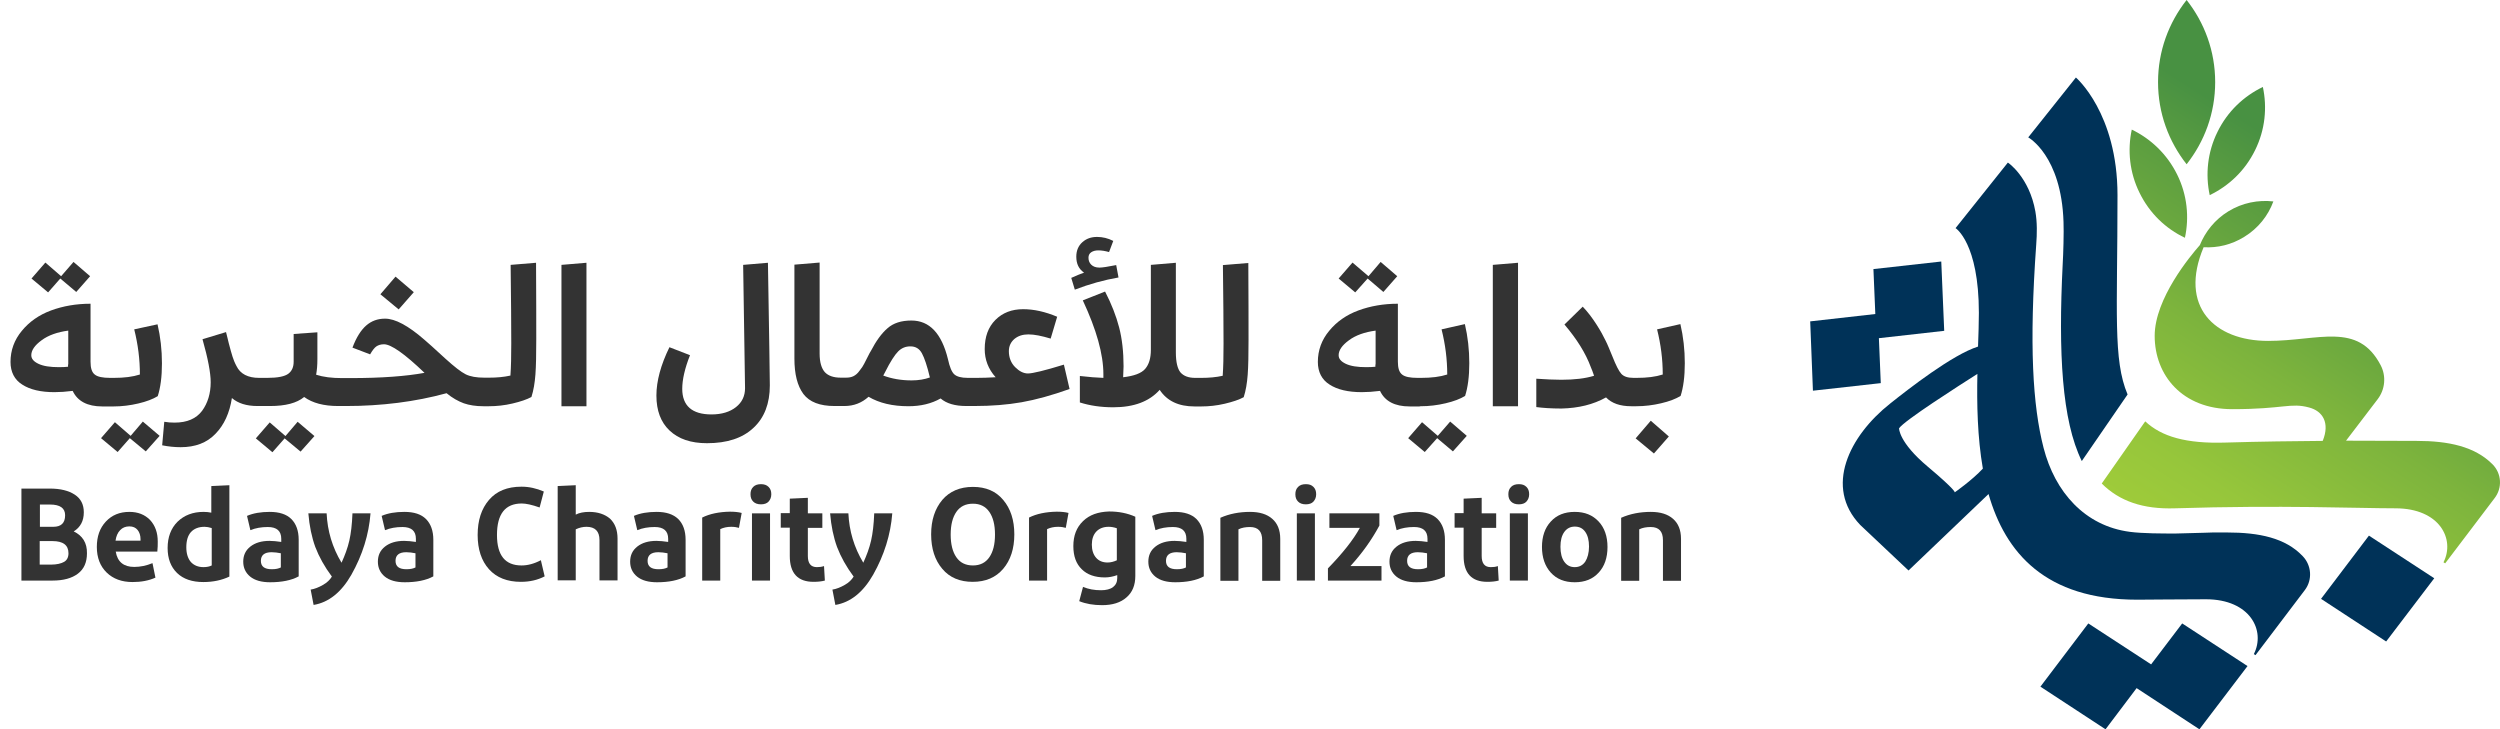 <?xml version="1.0" encoding="utf-8"?>
<!-- Generator: Adobe Illustrator 24.3.0, SVG Export Plug-In . SVG Version: 6.00 Build 0)  -->
<svg version="1.1" id="Layer_1" xmlns="http://www.w3.org/2000/svg" xmlns:xlink="http://www.w3.org/1999/xlink" x="0px" y="0px"
	 viewBox="0 0 1190.2 347.2" style="enable-background:new 0 0 1190.2 347.2;" xml:space="preserve">
<style type="text/css">
	.st0{fill:#333333;}
	.st1{fill-rule:evenodd;clip-rule:evenodd;fill:url(#SVGID_1_);}
	.st2{fill-rule:evenodd;clip-rule:evenodd;fill:url(#SVGID_2_);}
	.st3{fill-rule:evenodd;clip-rule:evenodd;fill:url(#SVGID_3_);}
	.st4{fill-rule:evenodd;clip-rule:evenodd;fill:url(#SVGID_4_);}
	.st5{fill:#003258;}
</style>
<g>
	<g>
		<g>
			<path class="st0" d="M1053.6,253.4C1054.3,253.4,1053,253.4,1053.6,253.4L1053.6,253.4z"/>
			<g>
				<linearGradient id="SVGID_1_" gradientUnits="userSpaceOnUse" x1="1157.04" y1="114.013" x2="1054.892" y2="273.531">
					<stop  offset="0" style="stop-color:#489142"/>
					<stop  offset="9.375811e-02" style="stop-color:#539841"/>
					<stop  offset="0.496" style="stop-color:#7DB43D"/>
					<stop  offset="0.811" style="stop-color:#96C63B"/>
					<stop  offset="1" style="stop-color:#A0CC3A"/>
				</linearGradient>
				<path class="st1" d="M1186.6,221c-8.4-8.4-20.8-11.1-36.2-11.1c-9,0-20.3-0.1-33.5-0.1l15.1-19.8c3.5-4.6,4.1-10.9,1.4-16.1
					c-10.9-20.9-29.6-11.6-53.6-11.6c-25.6,0-42.6-16.4-30.7-44.6c6.6,0.4,13.3-1.2,19.3-4.9c6.7-4.1,11.4-10.1,13.9-16.9
					c-7.2-0.8-14.7,0.6-21.4,4.7c-6.4,3.9-11,9.7-13.6,16.1c-4.5,5.1-21.5,25.5-21.5,43.2c0,18.8,13.2,34.9,36.9,34.9
					c24.6,0,27.7-3.2,36.6-0.8c6.5,1.7,10,7.3,6.5,15.9c-13.8,0.1-29.3,0.3-46.2,0.8c-18.8,0.6-30.5-2.8-38.3-10.1l-20.7,29.6
					c8.4,8.4,19.7,12.3,34.8,11.8c50.9-1.6,87,0,105,0c21.1,0,28.5,14.7,22.9,25.7l0.8,0.5l23.5-31
					C1191.4,232.3,1191,225.4,1186.6,221z"/>
				<linearGradient id="SVGID_2_" gradientUnits="userSpaceOnUse" x1="1040.768" y1="39.559" x2="938.621" y2="199.076">
					<stop  offset="0" style="stop-color:#489142"/>
					<stop  offset="9.375811e-02" style="stop-color:#539841"/>
					<stop  offset="0.496" style="stop-color:#7DB43D"/>
					<stop  offset="0.811" style="stop-color:#96C63B"/>
					<stop  offset="1" style="stop-color:#A0CC3A"/>
				</linearGradient>
				<path class="st2" d="M1054.6,39.1c0-14.8-5.1-28.3-13.6-39.1c-8.5,10.8-13.6,24.3-13.6,39.1s5.1,28.3,13.6,39.1
					C1049.5,67.4,1054.6,53.9,1054.6,39.1z"/>
				<linearGradient id="SVGID_3_" gradientUnits="userSpaceOnUse" x1="1053.156" y1="47.491" x2="951.009" y2="207.009">
					<stop  offset="0" style="stop-color:#489142"/>
					<stop  offset="9.375811e-02" style="stop-color:#539841"/>
					<stop  offset="0.496" style="stop-color:#7DB43D"/>
					<stop  offset="0.811" style="stop-color:#96C63B"/>
					<stop  offset="1" style="stop-color:#A0CC3A"/>
				</linearGradient>
				<path class="st3" d="M1040.2,113.2c2.1-9.8,1.1-20.4-3.7-30.1c-4.8-9.7-12.5-17-21.6-21.4c-2.1,9.8-1.1,20.4,3.7,30.1
					C1023.4,101.6,1031.1,108.9,1040.2,113.2z"/>
				<linearGradient id="SVGID_4_" gradientUnits="userSpaceOnUse" x1="1070.224" y1="58.42" x2="968.076" y2="217.938">
					<stop  offset="0" style="stop-color:#489142"/>
					<stop  offset="9.375811e-02" style="stop-color:#539841"/>
					<stop  offset="0.496" style="stop-color:#7DB43D"/>
					<stop  offset="0.811" style="stop-color:#96C63B"/>
					<stop  offset="1" style="stop-color:#A0CC3A"/>
				</linearGradient>
				<path class="st4" d="M1052,92.9c9.1-4.4,16.8-11.6,21.6-21.4c4.8-9.7,5.8-20.3,3.7-30.1c-9.1,4.4-16.8,11.6-21.6,21.4
					C1050.9,72.5,1049.9,83.1,1052,92.9z"/>
			</g>
		</g>
		<path class="st5" d="M1060.2,253.5c-4.6,0-6.2,0-6.7,0c-0.9,0-4.6,0.2-17.7,0.5c-6.3,0-15.8,0-21.8-0.8c-21.5-2.8-35.7-19-41.1-40
			c-5.2-20.2-6.9-49.1-3.5-96.7c0.4-5.3,0.5-10.6-0.4-15.8c-2.9-16.4-13-23.3-13.1-23.3l-24.9,31.2c0,0,11.1,7,11.1,40.4
			c0,4.8-0.2,10.2-0.4,16c-12.1,3.8-33,20.1-41.8,27.1c-19.6,15.5-31.5,39.8-14.3,57.8l23,21.7l38.1-36.4c8,27.9,27,50.3,70.8,50.3
			c7,0,18-0.2,32.7-0.2c21.1,0,28.5,15,22.8,26.1l0.8,0.5l23.5-31c3.7-4.9,3.2-11.8-1.1-16.2C1088,256.1,1075.6,253.5,1060.2,253.5z
			 M930.6,234.4c0,0,0.9-0.7-12.9-12.3c-13.8-11.6-13.6-18.2-13.6-18.2c2.5-3.7,28.2-20.1,37.3-25.9c-0.3,14.3,0,30.1,2.6,45.1
			C938.8,228.7,930.6,234.4,930.6,234.4z"/>
		<polygon class="st5" points="1024.1,316.3 994.2,296.8 971.4,326.9 1002.4,347.2 1017.2,327.6 1047.1,347.2 1070,317.1 
			1038.9,296.8 		"/>
		<polygon class="st5" points="894.5,161 925.6,157.5 924.2,124.5 891.9,128.1 892.8,149.5 861.8,153 863.1,186 895.4,182.4 		"/>
		<polygon class="st5" points="1105,285.1 1136,305.4 1158.9,275.3 1127.8,255 		"/>
		<path class="st5" d="M1008.1,92.9c0-39.1-19.8-56-19.8-56l-22.7,28.5c0,0,15.8,8.6,16.8,40.3c0.2,4.9-0.1,15.2-0.4,20.2
			c-2.1,42.1-0.4,74.3,9.1,93.6l21.8-31.7C1005.9,171.3,1008.1,149,1008.1,92.9z"/>
	</g>
	<g>
		<polygon class="st0" points="28.7,132.6 36.3,139 42.9,131.5 35,124.7 29.1,131.5 21.6,125 15,132.6 22.9,139.2 		"/>
		<path class="st0" d="M63.9,156.8c1.8,7.2,2.7,14.3,2.7,21.5c-3.4,1.1-7.5,1.6-12.4,1.6h-0.7h-1.1c-3.5,0-6-0.5-7.3-1.6
			c-1.4-1.1-2-3.1-2-6.1v-27.6c-6.8,0-13.1,1.1-18.8,3.2c-5.7,2.1-10.4,5.4-13.9,9.7c-3.6,4.3-5.4,9.3-5.4,14.8
			c0,4.8,1.9,8.5,5.6,10.8c3.7,2.4,8.8,3.6,15.3,3.6c2.6,0,5.5-0.2,8.7-0.6c2.3,4.9,7,7.4,14.1,7.4h4.9H54c4,0,8-0.5,11.8-1.4
			c3.9-0.9,7-2.1,9.3-3.5c1.3-4,2-9.2,2-15.6c0-6.4-0.7-12.6-2.1-18.6L63.9,156.8z M32.4,173.5v1.1c-1,0.1-2.5,0.2-4.3,0.2
			c-4.3,0-7.5-0.5-9.8-1.6c-2.3-1.1-3.4-2.4-3.4-4.1c0-2.3,1.6-4.7,4.9-7.1c3.2-2.4,7.5-3.9,12.7-4.6V173.5z"/>
		<polygon class="st0" points="62.2,207.5 54.7,201 48.1,208.6 56,215.2 61.8,208.6 69.4,214.9 76,207.5 68,200.7 		"/>
		<polygon class="st0" points="141.7,200.8 135.9,207.6 128.4,201.1 121.8,208.7 129.7,215.3 135.5,208.7 143.1,215 149.7,207.6 		
			"/>
		<path class="st0" d="M232.2,193.4L232.2,193.4h0.6c3.6,0,7.4-0.4,11.2-1.3c3.8-0.9,6.8-1.9,9-3.1c1-3.1,1.6-6.7,1.9-10.7
			c0.3-4,0.4-9.6,0.4-16.7c0-7.8,0-19.9-0.1-36.5l-12.1,1c0.2,16,0.3,28.4,0.3,37.4c0,6.2-0.1,11.3-0.4,15.3c-3.1,0.7-6.5,1-10.2,1
			h-0.8h0h-1.4c-3.7,0-6.7-0.5-8.9-1.6c-2.2-1.1-5.4-3.6-9.6-7.4c-5.4-5-8.8-8-10.1-9.1c-7.7-6.7-13.9-10-18.7-10
			c-3.5,0-6.5,1.1-9,3.3c-2.5,2.2-4.7,5.7-6.5,10.5l8.4,3.2c1.1-1.9,2.1-3.2,3-3.8s2.1-1,3.6-1c3.4,0,9.8,4.5,19.3,13.6
			c-8.7,1.6-20.4,2.5-35.1,2.5h-3.6h0h-0.6c-4.8,0-8.9-0.5-12.3-1.6c0.4-2.2,0.6-4.6,0.6-7.4v-12.8l-11.3,0.8v13.2
			c0,2.5-0.8,4.4-2.5,5.7c-1.7,1.3-5,2-10.1,2h-1.4h-2.4c-5.4,0-9-1.9-10.8-5.6c-0.4-0.7-0.7-1.4-1.1-2.3c-0.3-0.8-0.6-1.6-0.8-2.2
			c-0.2-0.7-0.5-1.6-0.8-2.7s-0.5-2-0.7-2.6c-0.2-0.6-0.4-1.6-0.8-3.2s-0.6-2.6-0.8-3.2l-11.2,3.4c2.6,9.2,3.9,16,3.9,20.5
			c0,5.3-1.4,9.9-4.1,13.6c-2.8,3.7-7.1,5.6-13.1,5.6c-1.7,0-3.3-0.1-4.9-0.4l-1,11.2c3,0.6,5.9,0.9,8.8,0.9c7,0,12.5-2.1,16.6-6.4
			c4.1-4.2,6.7-9.9,7.8-17c2.9,2.5,6.9,3.8,12.2,3.8h3.4h2.6c7.3,0,12.7-1.4,16.2-4.3c4,2.9,9.4,4.3,16.2,4.3h2.5h0h1.3
			c16.8,0,32.8-2,47.8-6.1c2.8,2.3,5.5,3.8,8.2,4.8c2.6,0.9,5.7,1.4,9.3,1.4H232.2z"/>
		<polygon class="st0" points="197,139.1 188.3,131.7 181.1,140.1 189.8,147.3 		"/>
		<polygon class="st0" points="279.2,125.1 267.3,126.1 267.3,193.4 279.2,193.4 		"/>
		<path class="st0" d="M336.6,211c9.5,0,16.9-2.4,22.1-7.3c5.2-4.8,7.8-11.6,7.8-20.2c0-3.3-0.3-22.8-0.9-58.4l-11.8,1
			c0.6,39,0.9,58.5,0.9,58.7c0,3.7-1.4,6.7-4.3,9c-2.9,2.3-6.8,3.5-11.7,3.5c-9.2,0-13.9-4.1-13.9-12.2c0-4.3,1.2-9.7,3.7-16
			l-9.8-3.8c-4.1,8.4-6.2,16.1-6.2,23c0,7.2,2.1,12.7,6.2,16.6C323,209,328.9,211,336.6,211z"/>
		<path class="st0" d="M489.4,177.8c-2.1,0-4.1-1-6.1-3c-2-2-3-4.6-3-7.6c0-2.4,0.9-4.3,2.6-5.8c1.8-1.5,4-2.2,6.7-2.2
			c2.8,0,6.3,0.7,10.6,2l3.1-10.4c-5.7-2.4-11.1-3.6-16.2-3.6c-5.4,0-9.8,1.7-13.2,5.1c-3.4,3.4-5.1,8-5.1,13.9
			c0,5,1.7,9.5,5.2,13.4c-3.3,0.2-6.3,0.3-8.9,0.3h-2.2c0,0,0,0-0.1,0v0h-2.1c-3.1,0-5.2-0.6-6.4-1.7c-1.2-1.1-2.2-3.5-3-7.2
			c-3-12.3-8.8-18.4-17.4-18.4c-4.8,0-8.6,1.2-11.4,3.7c-2.8,2.4-5.4,6-7.9,10.8c-0.1,0.2-0.2,0.3-0.3,0.5c-0.1,0.2-0.2,0.4-0.3,0.5
			c-0.1,0.1-0.1,0.3-0.2,0.4c-1.1,2.2-1.9,3.8-2.4,4.7c-0.5,1-1.2,2.1-2.2,3.3c-0.9,1.3-1.9,2.1-2.9,2.6c-1,0.5-2.2,0.7-3.5,0.7
			h-1.6h-1c-3.4,0-5.9-0.9-7.5-2.6c-1.6-1.8-2.5-4.7-2.5-8.9v-43.3l-12,1v44.7c0,7.4,1.4,13,4.3,16.9c2.9,3.8,7.8,5.7,14.8,5.7h3.9
			h0.8c4.5,0,8.3-1.5,11.5-4.4c5.1,3,11.4,4.5,19,4.5c5.8,0,10.9-1.2,15.3-3.7c2.8,2.4,6.8,3.6,12.2,3.6h2.7v0c0,0,0,0,0.1,0h1.1
			c8.2,0,15.7-0.6,22.5-1.8c6.8-1.2,14.4-3.3,22.8-6.3l-2.7-11.6C497.4,176.4,491.6,177.8,489.4,177.8z M434,181.1
			c-5,0-9.5-0.8-13.5-2.3l0.9-1.7c2.5-5,4.6-8.2,6.2-9.8c1.6-1.6,3.5-2.4,5.8-2.4c2.5,0,4.3,1.1,5.5,3.3c1.2,2.2,2.5,6,3.8,11.5
			C440.2,180.6,437.3,181.1,434,181.1z"/>
		<path class="st0" d="M515.5,143c6.5,13.9,9.8,25.6,9.8,35.2v1.7c-3.1-0.1-6.9-0.4-11.2-0.9v12.6c4.7,1.5,10,2.3,15.9,2.3
			c9.9,0,17.2-2.8,22.1-8.3c3.5,5.3,9,7.9,16.6,7.9h2.6h0h0.6c3.6,0,7.4-0.4,11.2-1.3c3.8-0.9,6.8-1.9,9-3.1c1-3.1,1.6-6.7,1.9-10.7
			c0.3-4,0.4-9.6,0.4-16.7c0-7.8,0-19.9-0.1-36.5l-12.1,1c0.2,16,0.3,28.4,0.3,37.4c0,6.2-0.1,11.3-0.4,15.3c-3.1,0.7-6.5,1-10.2,1
			h-0.8h0h-2.1c-3.2,0-5.5-0.9-7-2.6c-1.4-1.7-2.2-4.9-2.2-9.5v-42.7l-11.9,1v40.5c0,3.9-0.9,6.9-2.7,9c-1.8,2.1-5.3,3.4-10.5,4
			c0.1-2.4,0.2-4.1,0.2-5.2c0-6.9-0.7-13.1-2.1-18.5c-1.4-5.4-3.6-11.1-6.7-17.1L515.5,143z"/>
		<path class="st0" d="M511.7,137.9c7-2.7,13.9-4.6,20.8-5.8l-1.1-5.9c-4,0.8-6.6,1.2-8,1.2c-1.7,0-3-0.5-3.9-1.4
			c-0.9-0.9-1.3-2-1.3-3.3c0-1.1,0.4-2,1.3-2.6c0.9-0.6,2-0.9,3.4-0.9c1.6,0,3.3,0.3,5.1,0.8l2-5.3c-2.5-1.3-5.1-1.9-7.7-1.9
			c-2.8,0-5.1,0.8-7,2.5c-1.9,1.7-2.9,4-2.9,6.9c0,3.4,1.2,5.9,3.7,7.6c-1.4,0.5-3.5,1.3-6.1,2.5L511.7,137.9z"/>
		<polygon class="st0" points="651.1,132.6 658.6,139 665.2,131.5 657.3,124.7 651.5,131.5 643.9,125 637.3,132.6 645.2,139.2 		"/>
		<path class="st0" d="M675.9,193.4L675.9,193.4h0.5c4,0,8-0.5,11.8-1.4c3.9-0.9,7-2.1,9.3-3.5c1.3-4,2-9.2,2-15.6
			c0-6.4-0.7-12.6-2.1-18.6l-11.1,2.5c1.8,7.2,2.7,14.3,2.7,21.5c-3.4,1.1-7.5,1.6-12.4,1.6h-0.7h0h-1.1c-3.5,0-6-0.5-7.3-1.6
			c-1.4-1.1-2-3.1-2-6.1v-27.6c-6.8,0-13.1,1.1-18.8,3.2c-5.7,2.1-10.4,5.4-13.9,9.7c-3.6,4.3-5.4,9.3-5.4,14.8
			c0,4.8,1.9,8.5,5.6,10.8c3.7,2.4,8.8,3.6,15.3,3.6c2.6,0,5.5-0.2,8.7-0.6c2.3,4.9,7,7.4,14.1,7.4H675.9z M654.8,173.5v1.1
			c-1,0.1-2.5,0.2-4.3,0.2c-4.3,0-7.5-0.5-9.8-1.6c-2.3-1.1-3.4-2.4-3.4-4.1c0-2.3,1.6-4.7,4.9-7.1c3.2-2.4,7.5-3.9,12.7-4.6V173.5z
			"/>
		<polygon class="st0" points="690.4,200.7 684.5,207.5 677,201 670.4,208.6 678.3,215.2 684.2,208.6 691.7,214.9 698.3,207.5 		"/>
		<polygon class="st0" points="722.7,125.1 710.7,126.1 710.7,193.4 722.7,193.4 		"/>
		<path class="st0" d="M764.6,189.2c2.7,2.8,6.7,4.2,12,4.2h1.9h0.5c4,0,8-0.5,11.8-1.4c3.9-0.9,7-2.1,9.3-3.5c1.3-4,2-9.2,2-15.6
			c0-6.4-0.7-12.6-2.1-18.6l-11.1,2.5c1.8,7.2,2.7,14.3,2.7,21.5c-3.4,1.1-7.5,1.6-12.4,1.6h-0.7h-0.8c-2.7,0-4.6-0.6-5.8-1.9
			c-1.2-1.3-2.6-4.1-4.3-8.4c-1.3-3.1-2.3-5.7-3.3-7.6c-0.9-1.9-2.3-4.5-4.3-7.6s-4.1-5.9-6.5-8.4l-8.7,8.5
			c5.8,6.8,10.1,13.6,12.6,20.4c0.4,0.9,0.9,2.2,1.5,4c-4.2,1.3-9.4,1.9-15.6,1.9c-3.4,0-7.4-0.2-11.9-0.5v13.5c3,0.4,7,0.7,12,0.7
			C751.5,194.3,758.5,192.6,764.6,189.2z"/>
		<polygon class="st0" points="778.7,208.7 787.4,215.9 794.5,207.8 785.9,200.3 		"/>
		<path class="st0" d="M35.1,253c3.2-2,4.8-5,4.8-9.1c0-3.7-1.4-6.5-4.3-8.4c-2.9-1.9-6.8-2.9-11.9-2.9H10.2v43.8H25
			c5.2,0,9.2-1.1,12.1-3.3c2.9-2.2,4.3-5.4,4.3-9.7C41.5,258.5,39.3,255,35.1,253z M18.9,240.2h4.9c4.8,0,7.2,1.7,7.2,5.1
			c0,3.7-1.9,5.5-5.6,5.5h-6.4V240.2z M30.5,267.5c-1.4,0.8-3.5,1.3-6.2,1.3h-5.4v-11.2H25c5,0,7.6,1.9,7.6,5.8
			C32.6,265.3,31.9,266.7,30.5,267.5z"/>
		<path class="st0" d="M61.6,243.7c-4.6,0-8.3,1.5-11.2,4.6c-2.9,3.1-4.3,7.1-4.3,12.1c0,5.1,1.6,9.2,4.7,12.2
			c3.1,3,7.2,4.5,12.3,4.5c4.2,0,7.8-0.7,10.9-2.1l-1.4-6.9c-2.9,1.2-5.8,1.8-8.7,1.8c-5,0-8-2.4-8.8-7.3h19.8
			c0.2-1.7,0.2-3.3,0.2-4.8c0-4.2-1.2-7.6-3.7-10.3C68.9,245,65.7,243.7,61.6,243.7z M66.9,257.4H55c0.3-2.1,1-3.8,2.2-5
			c1.1-1.2,2.6-1.8,4.4-1.8c1.7,0,3,0.6,3.9,1.7s1.4,2.6,1.4,4.4V257.4z"/>
		<path class="st0" d="M100.8,244.1c-1.4-0.3-2.7-0.4-3.9-0.4c-5.1,0-9.2,1.6-12.4,4.7c-3.1,3.1-4.7,7.3-4.7,12.5
			c0,5,1.5,9,4.5,11.9c3,2.9,7.2,4.3,12.5,4.3c4.7,0,8.8-0.9,12.4-2.6v-43.5l-8.6,0.4V244.1z M100.8,269.2c-1,0.5-2.3,0.8-3.9,0.8
			c-2.5,0-4.5-0.8-6-2.4c-1.4-1.6-2.2-4-2.2-7c0-3.2,0.7-5.6,2.2-7.3c1.5-1.6,3.6-2.5,6.5-2.5c1,0,2.1,0.2,3.4,0.6V269.2z"/>
		<path class="st0" d="M128.4,243.7c-4.2,0-7.8,0.6-10.8,1.9l1.6,6.8c2.4-1,5.2-1.5,8.3-1.5c4.3,0,6.4,1.9,6.4,5.6v1.5
			c-2.1-0.3-3.9-0.5-5.6-0.5c-3.8,0-6.8,0.9-9.1,2.7c-2.3,1.8-3.4,4.2-3.4,7.2c0,2.9,1.1,5.3,3.3,7.1c2.2,1.8,5.4,2.7,9.5,2.7
			c5.5,0,10.1-0.9,13.6-2.8V257c0-4.3-1.2-7.6-3.5-9.9C136.4,244.8,132.9,243.7,128.4,243.7z M133.8,270.1c-1.1,0.6-2.5,0.9-4.4,0.9
			c-3.5,0-5.2-1.3-5.2-4c0-2.7,1.7-4.1,5.1-4.1c1.4,0,2.9,0.2,4.4,0.5V270.1z"/>
		<path class="st0" d="M166.3,257.4c-0.8,3.5-2.1,7-3.7,10.5c-4.4-7.3-6.7-15.1-7.1-23.5h-8.7c0.5,6,1.6,11.3,3.3,16
			c1.8,4.7,4.4,9.4,7.9,14.1c-0.9,1.5-2.3,2.9-4.3,4c-1.9,1.1-3.9,1.9-5.8,2.2l1.4,7.3c7.2-1.2,13.2-6,18-14.4
			c5.3-9.4,8.3-19.1,9.1-29.2h-8.6C167.6,249.6,167.1,253.9,166.3,257.4z"/>
		<path class="st0" d="M192.5,243.7c-4.2,0-7.8,0.6-10.8,1.9l1.6,6.8c2.4-1,5.2-1.5,8.3-1.5c4.3,0,6.4,1.9,6.4,5.6v1.5
			c-2.1-0.3-3.9-0.5-5.6-0.5c-3.8,0-6.8,0.9-9.1,2.7c-2.3,1.8-3.4,4.2-3.4,7.2c0,2.9,1.1,5.3,3.3,7.1c2.2,1.8,5.4,2.7,9.5,2.7
			c5.5,0,10.1-0.9,13.6-2.8V257c0-4.3-1.2-7.6-3.5-9.9C200.5,244.8,197.1,243.7,192.5,243.7z M197.9,270.1c-1.1,0.6-2.5,0.9-4.4,0.9
			c-3.5,0-5.2-1.3-5.2-4c0-2.7,1.7-4.1,5.1-4.1c1.4,0,2.9,0.2,4.4,0.5V270.1z"/>
		<path class="st0" d="M248.3,269.2c-7.8,0-11.7-4.8-11.7-14.5c0-10,3.9-15,11.8-15c2,0,4.8,0.6,8.5,1.9l2-7.6
			c-3.5-1.5-7-2.3-10.6-2.3c-6.8,0-11.9,2.1-15.5,6.3c-3.6,4.2-5.4,9.7-5.4,16.7c0,6.8,1.8,12.3,5.4,16.3c3.6,4,8.7,6,15.2,6
			c4.3,0,8-0.9,11.3-2.6l-1.8-7.7C254.3,268.4,251.2,269.2,248.3,269.2z"/>
		<path class="st0" d="M280.5,243.7c-2.5,0-4.7,0.4-6.4,1.3V231l-8.6,0.4v44.9h8.6V252c1.7-0.8,3.4-1.2,5.1-1.2
			c4.1,0,6.2,2.1,6.2,6.3v19.2h8.6v-19.9c0-4.1-1.2-7.2-3.6-9.5C287.9,244.8,284.6,243.7,280.5,243.7z"/>
		<path class="st0" d="M312.6,243.7c-4.2,0-7.8,0.6-10.8,1.9l1.6,6.8c2.4-1,5.2-1.5,8.3-1.5c4.3,0,6.4,1.9,6.4,5.6v1.5
			c-2.1-0.3-3.9-0.5-5.6-0.5c-3.8,0-6.8,0.9-9.1,2.7c-2.3,1.8-3.4,4.2-3.4,7.2c0,2.9,1.1,5.3,3.3,7.1c2.2,1.8,5.4,2.7,9.5,2.7
			c5.5,0,10.1-0.9,13.6-2.8V257c0-4.3-1.2-7.6-3.5-9.9C320.5,244.8,317.1,243.7,312.6,243.7z M317.9,270.1c-1.1,0.6-2.5,0.9-4.4,0.9
			c-3.5,0-5.2-1.3-5.2-4c0-2.7,1.7-4.1,5.1-4.1c1.4,0,2.9,0.2,4.4,0.5V270.1z"/>
		<path class="st0" d="M334.3,246.4v30h8.6v-24.5c1.5-0.7,3.2-1.1,5.2-1.1c1.5,0,2.7,0.2,3.7,0.5l1.3-7.1c-1.5-0.4-3.4-0.6-5.6-0.6
			C342.3,243.7,337.9,244.6,334.3,246.4z"/>
		<path class="st0" d="M362.3,230.5c-1.6,0-2.8,0.4-3.7,1.3c-0.9,0.9-1.3,2-1.3,3.5s0.4,2.6,1.3,3.5c0.9,0.9,2.1,1.3,3.7,1.3
			c1.5,0,2.8-0.4,3.6-1.3s1.3-2,1.3-3.5s-0.4-2.6-1.3-3.5S363.8,230.5,362.3,230.5z"/>
		<rect x="358" y="244.4" class="st0" width="8.6" height="32"/>
		<path class="st0" d="M388.9,270c-2.9,0-4.3-1.8-4.3-5.3v-13.4h6.9v-6.9h-6.9V237l-8.6,0.4v6.9h-4.3v6.9h4.3v13.5
			c0,8.2,3.8,12.3,11.3,12.3c2.1,0,3.9-0.2,5.4-0.6l-0.4-6.9C391.1,269.9,390,270,388.9,270z"/>
		<path class="st0" d="M414.7,257.4c-0.8,3.5-2.1,7-3.7,10.5c-4.4-7.3-6.7-15.1-7.1-23.5h-8.7c0.5,6,1.6,11.3,3.3,16
			c1.8,4.7,4.4,9.4,7.9,14.1c-0.9,1.5-2.3,2.9-4.3,4c-1.9,1.1-3.9,1.9-5.8,2.2l1.4,7.3c7.2-1.2,13.2-6,18-14.4
			c5.3-9.4,8.3-19.1,9.1-29.2h-8.6C416,249.6,415.5,253.9,414.7,257.4z"/>
		<path class="st0" d="M463.2,231.8c-6.2,0-11.1,2.1-14.6,6.2c-3.5,4.2-5.3,9.6-5.3,16.4c0,6.8,1.8,12.3,5.3,16.4
			c3.5,4.2,8.4,6.2,14.5,6.2c6.2,0,11-2.1,14.5-6.2c3.5-4.1,5.3-9.6,5.3-16.4c0-6.8-1.8-12.3-5.3-16.4
			C474.2,233.9,469.4,231.8,463.2,231.8z M471,265.3c-1.8,2.6-4.4,3.9-7.8,3.9c-3.5,0-6.1-1.3-7.9-3.9c-1.8-2.6-2.7-6.2-2.7-10.8
			c0-4.6,0.9-8.2,2.7-10.8c1.8-2.6,4.4-3.9,7.9-3.9c3.4,0,6,1.3,7.8,3.9c1.8,2.6,2.7,6.2,2.7,10.8
			C473.7,259.1,472.8,262.7,471,265.3z"/>
		<path class="st0" d="M489.9,246.4v30h8.6v-24.5c1.5-0.7,3.2-1.1,5.2-1.1c1.5,0,2.7,0.2,3.7,0.5l1.3-7.1c-1.5-0.4-3.4-0.6-5.6-0.6
			C497.9,243.7,493.5,244.6,489.9,246.4z"/>
		<path class="st0" d="M515.6,248.1c-3.1,3-4.6,6.9-4.6,11.9c0,4.7,1.3,8.4,4,11c2.6,2.6,6.3,3.9,11,3.9c2,0,3.9-0.4,5.9-1.1v1.4
			c0,1.9-0.7,3.3-2,4.3s-3.3,1.5-5.7,1.5c-3.2,0-6-0.5-8.6-1.6l-1.8,6.8c3.2,1.3,6.8,1.9,10.9,1.9c4.9,0,8.8-1.2,11.6-3.7
			c2.8-2.4,4.2-5.8,4.2-10.2v-28.2c-3.8-1.7-7.9-2.5-12.5-2.5C522.7,243.7,518.7,245.1,515.6,248.1z M531.8,266.7
			c-1.5,0.7-3,1.1-4.5,1.1c-2.4,0-4.2-0.8-5.5-2.3c-1.3-1.5-2-3.6-2-6.2c0-2.6,0.7-4.7,2.1-6.2c1.4-1.5,3.4-2.3,5.9-2.3
			c1.2,0,2.5,0.2,3.9,0.7V266.7z"/>
		<path class="st0" d="M559.3,243.7c-4.2,0-7.8,0.6-10.8,1.9l1.6,6.8c2.4-1,5.2-1.5,8.3-1.5c4.3,0,6.4,1.9,6.4,5.6v1.5
			c-2.1-0.3-3.9-0.5-5.6-0.5c-3.8,0-6.8,0.9-9.1,2.7c-2.3,1.8-3.4,4.2-3.4,7.2c0,2.9,1.1,5.3,3.3,7.1c2.2,1.8,5.4,2.7,9.5,2.7
			c5.5,0,10.1-0.9,13.6-2.8V257c0-4.3-1.2-7.6-3.5-9.9C567.3,244.8,563.8,243.7,559.3,243.7z M564.7,270.1c-1.1,0.6-2.5,0.9-4.4,0.9
			c-3.5,0-5.2-1.3-5.2-4c0-2.7,1.7-4.1,5.1-4.1c1.4,0,2.9,0.2,4.4,0.5V270.1z"/>
		<path class="st0" d="M605.7,247c-2.5-2.2-6-3.3-10.6-3.3c-5.1,0-9.8,0.9-14.1,2.8v30h8.6v-24.5c1.6-0.8,3.5-1.1,5.5-1.1
			c3.9,0,5.8,2.1,5.8,6.3v19.3h8.6v-19.9C609.5,252.3,608.2,249.2,605.7,247z"/>
		<rect x="617.4" y="244.4" class="st0" width="8.6" height="32"/>
		<path class="st0" d="M621.7,230.5c-1.6,0-2.8,0.4-3.7,1.3c-0.9,0.9-1.3,2-1.3,3.5s0.4,2.6,1.3,3.5c0.9,0.9,2.1,1.3,3.7,1.3
			c1.5,0,2.8-0.4,3.6-1.3s1.3-2,1.3-3.5s-0.4-2.6-1.3-3.5S623.3,230.5,621.7,230.5z"/>
		<path class="st0" d="M656.7,250.2v-5.8h-23.8v6.9h14.5c-3.1,5.7-8.2,12.1-15.2,19.3v5.8h25.5v-6.9h-14.8
			C648.4,263.5,653,257.1,656.7,250.2z"/>
		<path class="st0" d="M674.1,243.7c-4.2,0-7.8,0.6-10.8,1.9l1.6,6.8c2.4-1,5.2-1.5,8.3-1.5c4.3,0,6.4,1.9,6.4,5.6v1.5
			c-2.1-0.3-3.9-0.5-5.6-0.5c-3.8,0-6.8,0.9-9.1,2.7c-2.3,1.8-3.4,4.2-3.4,7.2c0,2.9,1.1,5.3,3.3,7.1c2.2,1.8,5.4,2.7,9.5,2.7
			c5.5,0,10.1-0.9,13.6-2.8V257c0-4.3-1.2-7.6-3.5-9.9C682.1,244.8,678.7,243.7,674.1,243.7z M679.5,270.1c-1.1,0.6-2.5,0.9-4.4,0.9
			c-3.5,0-5.2-1.3-5.2-4c0-2.7,1.7-4.1,5.1-4.1c1.4,0,2.9,0.2,4.4,0.5V270.1z"/>
		<path class="st0" d="M709.7,270c-2.9,0-4.3-1.8-4.3-5.3v-13.4h6.9v-6.9h-6.9V237l-8.6,0.4v6.9h-4.3v6.9h4.3v13.5
			c0,8.2,3.8,12.3,11.3,12.3c2.1,0,3.9-0.2,5.4-0.6l-0.4-6.9C712,269.9,710.9,270,709.7,270z"/>
		<rect x="718.8" y="244.4" class="st0" width="8.6" height="32"/>
		<path class="st0" d="M723.1,230.5c-1.6,0-2.8,0.4-3.7,1.3c-0.9,0.9-1.3,2-1.3,3.5s0.4,2.6,1.3,3.5c0.9,0.9,2.1,1.3,3.7,1.3
			c1.5,0,2.8-0.4,3.6-1.3s1.3-2,1.3-3.5s-0.4-2.6-1.3-3.5S724.7,230.5,723.1,230.5z"/>
		<path class="st0" d="M749.7,243.7c-4.8,0-8.6,1.5-11.4,4.6c-2.8,3-4.2,7.1-4.2,12.1c0,5,1.4,9.1,4.2,12.2
			c2.8,3.1,6.6,4.6,11.4,4.6s8.6-1.5,11.4-4.6c2.8-3,4.2-7.1,4.2-12.2c0-5-1.4-9.1-4.2-12.1C758.2,245.2,754.5,243.7,749.7,243.7z
			 M754.7,267.4c-1.2,1.7-2.8,2.6-5,2.6c-2.2,0-3.8-0.9-5-2.6c-1.2-1.7-1.8-4.1-1.8-7.1c0-3,0.6-5.3,1.8-7c1.2-1.7,2.9-2.6,5-2.6
			c2.2,0,3.8,0.8,5,2.5c1.2,1.7,1.8,4,1.8,7S755.8,265.7,754.7,267.4z"/>
		<path class="st0" d="M796.5,247c-2.5-2.2-6-3.3-10.6-3.3c-5.1,0-9.8,0.9-14.1,2.8v30h8.6v-24.5c1.6-0.8,3.5-1.1,5.5-1.1
			c3.9,0,5.8,2.1,5.8,6.3v19.3h8.6v-19.9C800.3,252.3,799,249.2,796.5,247z"/>
	</g>
</g>
</svg>

